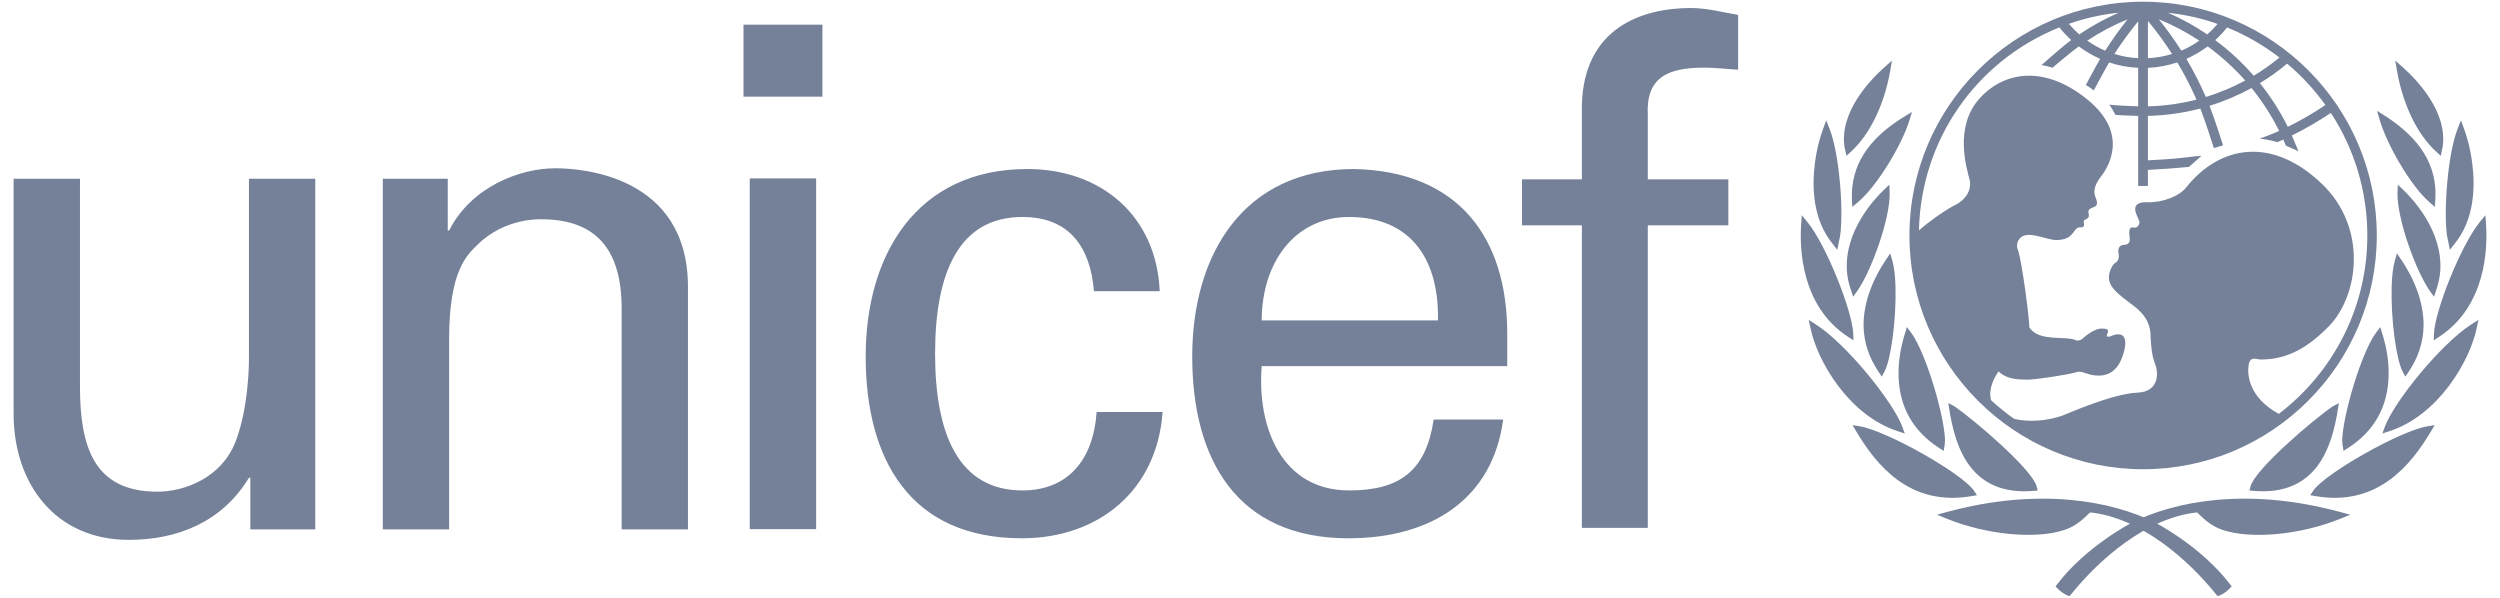 <svg width="92" height="22" viewBox="0 0 92 22" fill="none" xmlns="http://www.w3.org/2000/svg">
<path d="M78.866 0.063C74.125 0.063 70.267 3.922 70.267 8.665C70.267 13.41 74.125 17.268 78.866 17.268C83.609 17.268 87.466 13.41 87.466 8.665C87.466 3.922 83.609 0.063 78.866 0.063ZM85.575 3.865C85.132 4.163 84.67 4.431 84.191 4.667C83.907 4.096 83.563 3.557 83.164 3.059C83.516 2.846 83.851 2.606 84.166 2.342C84.698 2.788 85.171 3.3 85.575 3.865ZM81.958 1.011C82.647 1.291 83.295 1.663 83.885 2.117C83.586 2.363 83.269 2.587 82.937 2.787C82.514 2.3 82.039 1.861 81.521 1.478C81.678 1.333 81.824 1.177 81.958 1.011ZM82.624 2.964C82.162 3.212 81.677 3.415 81.175 3.569C80.965 3.087 80.726 2.619 80.459 2.166C80.737 2.044 80.999 1.89 81.242 1.707C81.746 2.075 82.21 2.497 82.624 2.964ZM81.607 0.881C81.49 1.019 81.362 1.148 81.226 1.267C80.771 0.958 80.289 0.691 79.785 0.47C80.412 0.537 81.022 0.674 81.607 0.881ZM80.933 1.496C80.727 1.642 80.506 1.766 80.273 1.864C80.017 1.464 79.741 1.079 79.444 0.709C79.965 0.922 80.464 1.185 80.933 1.496ZM79.044 0.77C79.364 1.157 79.661 1.563 79.932 1.985C79.644 2.075 79.346 2.127 79.044 2.141V0.77ZM79.044 2.498C79.412 2.48 79.776 2.413 80.125 2.297C80.39 2.738 80.625 3.195 80.831 3.666C80.245 3.816 79.645 3.9 79.044 3.913V2.498ZM78.685 0.784V2.141C78.388 2.126 78.094 2.074 77.809 1.985C78.078 1.568 78.371 1.167 78.685 0.784ZM77.471 1.865C77.239 1.766 77.018 1.642 76.812 1.496C77.279 1.186 77.776 0.923 78.295 0.712C77.999 1.08 77.724 1.465 77.471 1.865ZM77.968 0.467C77.46 0.688 76.974 0.956 76.516 1.266C76.38 1.145 76.253 1.015 76.135 0.877C76.728 0.67 77.343 0.532 77.968 0.467ZM83.859 15.231C82.716 14.605 82.694 13.733 82.753 13.414C82.815 13.088 83.039 13.23 83.18 13.23C83.932 13.23 84.724 13.008 85.697 12.012C86.797 10.891 87.142 8.397 85.453 6.773C83.633 5.02 81.698 5.327 80.449 6.902C80.193 7.225 79.569 7.461 79.029 7.442C78.229 7.412 78.733 8.043 78.733 8.173C78.733 8.306 78.612 8.397 78.541 8.377C78.269 8.3 78.378 8.702 78.378 8.823C78.378 8.946 78.267 9.007 78.206 9.007C77.87 9.007 77.962 9.311 77.972 9.392C77.982 9.473 77.953 9.615 77.84 9.677C77.734 9.737 77.607 10.002 77.607 10.206C77.607 10.57 77.942 10.825 78.501 11.241C79.058 11.658 79.13 12.052 79.14 12.337C79.151 12.622 79.177 13.08 79.304 13.384C79.454 13.75 79.434 14.42 78.662 14.449C77.72 14.487 76.045 15.242 75.902 15.292C75.371 15.482 74.668 15.55 74.118 15.412C73.821 15.203 73.539 14.975 73.273 14.729C73.163 14.35 73.355 13.942 73.547 13.667C73.862 13.982 74.33 13.962 74.592 13.971C74.856 13.982 76.144 13.779 76.328 13.718C76.511 13.656 76.593 13.678 76.703 13.718C77.196 13.897 77.871 13.951 78.144 13.007C78.419 12.063 77.769 12.328 77.688 12.367C77.606 12.408 77.495 12.399 77.536 12.317C77.656 12.077 77.475 12.102 77.373 12.093C77.109 12.066 76.764 12.347 76.653 12.449C76.54 12.551 76.428 12.54 76.388 12.52C76.039 12.345 74.996 12.598 74.674 12.032C74.703 11.88 74.408 9.586 74.256 9.189C74.231 9.128 74.222 9.062 74.229 8.997C74.236 8.932 74.26 8.869 74.297 8.815C74.562 8.416 75.293 8.843 75.688 8.834C76.162 8.822 76.238 8.624 76.368 8.463C76.493 8.308 76.585 8.395 76.653 8.352C76.739 8.296 76.658 8.184 76.687 8.124C76.719 8.062 76.755 8.093 76.835 8.023C76.916 7.95 76.824 7.799 76.865 7.737C76.982 7.56 77.302 7.703 77.109 7.241C77.005 6.988 77.151 6.713 77.293 6.53C77.523 6.233 78.41 4.984 76.845 3.686C75.352 2.449 73.84 2.55 72.865 3.604C71.891 4.66 72.378 6.204 72.48 6.61C72.582 7.017 72.29 7.385 71.953 7.545C71.685 7.671 71.077 8.076 70.617 8.478C70.692 5.162 72.702 2.249 75.785 1.008C75.915 1.173 76.062 1.328 76.22 1.475C75.876 1.725 75.127 2.396 75.127 2.396C75.127 2.396 75.23 2.411 75.325 2.434C75.391 2.451 75.531 2.492 75.531 2.492C75.531 2.492 76.191 1.929 76.501 1.707C76.742 1.89 77.006 2.043 77.286 2.166C77.135 2.422 76.759 3.127 76.759 3.127C76.759 3.127 76.846 3.18 76.925 3.232C77.001 3.283 77.05 3.329 77.05 3.329C77.05 3.329 77.461 2.556 77.617 2.298C77.962 2.413 78.32 2.479 78.684 2.496V3.913C78.483 3.906 77.963 3.885 77.753 3.864L77.621 3.851L77.694 3.96C77.751 4.042 77.793 4.123 77.832 4.198L77.847 4.227L77.881 4.232C78.034 4.243 78.508 4.26 78.685 4.265V6.843H79.043V6.252C79.567 6.227 80.004 6.192 80.531 6.145L80.554 6.143L81.017 5.733L80.764 5.755C80.269 5.819 79.772 5.863 79.273 5.887L79.043 5.899V4.265C79.695 4.25 80.342 4.159 80.972 3.994C81.144 4.42 81.471 5.451 81.471 5.451L81.808 5.347C81.808 5.347 81.482 4.321 81.311 3.895C81.847 3.729 82.364 3.509 82.856 3.239C83.252 3.726 83.593 4.256 83.873 4.818C83.619 4.938 83.156 5.101 83.158 5.101C83.528 5.141 83.809 5.23 83.809 5.23C83.809 5.23 83.94 5.173 84.025 5.136C84.058 5.21 84.122 5.36 84.122 5.36L84.583 5.565L84.531 5.437C84.531 5.437 84.377 5.071 84.34 4.986C84.836 4.741 85.316 4.464 85.775 4.156C86.653 5.496 87.119 7.063 87.118 8.665C87.119 11.342 85.838 13.723 83.859 15.231ZM69.489 2.349L69.355 2.469C68.85 2.915 67.699 4.093 67.874 5.387C67.876 5.392 67.893 5.479 67.893 5.479L67.95 5.735L68.111 5.587C68.817 4.943 69.346 3.847 69.563 2.584L69.624 2.229L69.489 2.349ZM67.148 4.585L67.091 4.74C67.01 4.956 66.865 5.41 66.787 6.013C66.678 6.867 66.703 8.075 67.445 8.978C67.444 8.977 67.527 9.085 67.527 9.085L67.613 9.194L67.722 8.645C67.845 7.676 67.684 5.645 67.327 4.738L67.205 4.429L67.148 4.585ZM66.294 8.078L66.284 8.238C66.221 9.108 66.266 11.253 68.002 12.391L68.209 12.524L68.2 12.279C68.17 11.465 67.22 9.036 66.508 8.165L66.306 7.919L66.294 8.078ZM66.593 11.918L66.623 12.064C66.876 13.296 68.044 15.294 69.85 15.872L70.097 15.954L70.007 15.71C69.672 14.788 67.931 12.639 66.814 11.932L66.561 11.771L66.593 11.918ZM70.218 4.207L70.076 4.292C68.733 5.114 68.103 6.108 68.151 7.333L68.163 7.614L68.358 7.452C69.086 6.849 69.995 5.312 70.263 4.439L70.361 4.121L70.218 4.207ZM69.427 6.892L69.326 6.989C68.982 7.315 67.87 8.501 67.966 9.966C67.98 10.191 68.032 10.434 68.118 10.685L68.197 10.919L68.34 10.719C68.872 9.97 69.577 7.994 69.539 7.075L69.529 6.796L69.427 6.892ZM69.486 9.435L69.41 9.548C68.848 10.382 68.563 11.237 68.58 12.026C68.596 12.609 68.781 13.167 69.133 13.686L69.25 13.86L69.349 13.675C69.591 13.22 69.785 11.741 69.755 10.57C69.745 10.157 69.704 9.815 69.635 9.582L69.56 9.324L69.486 9.435ZM70.138 12.155L70.102 12.273C69.933 12.814 69.853 13.343 69.867 13.845C69.9 14.983 70.403 15.871 71.365 16.489L71.528 16.592L71.564 16.373C71.564 16.367 71.577 16.197 71.577 16.197C71.55 15.272 70.861 12.947 70.323 12.234L70.174 12.037L70.138 12.155ZM68.243 15.763L68.312 15.879C69.036 17.091 70.264 18.657 72.561 18.256L72.753 18.224L72.644 18.062C72.215 17.423 69.426 15.85 68.442 15.688L68.174 15.645L68.243 15.763ZM71.64 18.843L71.28 18.942L71.626 19.082C73.086 19.68 74.917 19.856 75.977 19.5C76.377 19.365 76.619 19.145 76.915 18.857C78.784 19.05 80.534 20.605 81.553 21.873L81.608 21.937L81.687 21.912C81.802 21.872 81.978 21.736 82.053 21.655L82.124 21.579L82.059 21.494C80.996 20.101 79.331 19.238 79.256 19.204C77.758 18.471 75.111 17.902 71.64 18.843Z" fill="#758199"/>
<path d="M71.717 14.959L71.737 15.082C71.956 16.458 72.516 18.263 74.838 18.064L74.988 18.051L74.951 17.906C74.793 17.28 72.665 15.462 71.922 14.951L71.698 14.835L71.717 14.959ZM88.143 2.229L88.206 2.584C88.422 3.847 88.951 4.943 89.658 5.587L89.819 5.735L89.874 5.479C89.874 5.479 89.892 5.392 89.892 5.387C90.07 4.093 88.918 2.915 88.415 2.469L88.279 2.349L88.143 2.229ZM90.564 4.429L90.441 4.738C90.084 5.645 89.923 7.676 90.045 8.645L90.156 9.194L90.241 9.086L90.324 8.978C91.065 8.075 91.09 6.867 90.979 6.013C90.903 5.41 90.758 4.956 90.677 4.741L90.62 4.585L90.564 4.429ZM91.463 7.919L91.261 8.166C90.549 9.036 89.598 11.465 89.57 12.28L89.56 12.524L89.764 12.392C91.501 11.253 91.547 9.108 91.485 8.239L91.473 8.078L91.463 7.919ZM91.206 11.771L90.954 11.932C89.837 12.64 88.096 14.788 87.76 15.71L87.671 15.954L87.917 15.872C89.721 15.294 90.892 13.296 91.144 12.065L91.175 11.918L91.206 11.771ZM87.476 4.079L87.569 4.398C87.818 5.277 88.697 6.832 89.412 7.448L89.605 7.614L89.621 7.334C89.694 6.109 89.084 5.103 87.758 4.257L87.616 4.167L87.476 4.079ZM88.239 6.796L88.228 7.075C88.191 7.994 88.895 9.97 89.427 10.719L89.572 10.919L89.651 10.685C89.736 10.434 89.787 10.191 89.802 9.966C89.899 8.501 88.785 7.315 88.442 6.989L88.34 6.892L88.239 6.796ZM88.207 9.324L88.133 9.581C88.064 9.815 88.023 10.157 88.013 10.57C87.983 11.74 88.177 13.22 88.418 13.675L88.516 13.86L88.635 13.686C88.987 13.167 89.171 12.609 89.187 12.025C89.206 11.237 88.92 10.381 88.359 9.548L88.283 9.435L88.207 9.324ZM87.593 12.038L87.445 12.235C86.906 12.947 86.218 15.272 86.192 16.198C86.192 16.198 86.205 16.367 86.206 16.373L86.241 16.592C86.241 16.592 86.404 16.489 86.404 16.489C87.365 15.871 87.868 14.983 87.901 13.846C87.915 13.344 87.837 12.814 87.667 12.274L87.629 12.155L87.593 12.038ZM89.595 15.645L89.326 15.688C88.341 15.85 85.553 17.424 85.124 18.062L85.015 18.224L85.207 18.256C87.506 18.657 88.733 17.091 89.457 15.879L89.526 15.763L89.595 15.645ZM78.512 19.204C78.438 19.238 76.771 20.101 75.71 21.494L75.644 21.579L75.717 21.655C75.791 21.737 75.967 21.872 76.083 21.912L76.16 21.937L76.215 21.874C77.233 20.605 78.984 19.05 80.852 18.857C81.149 19.146 81.39 19.365 81.791 19.5C82.853 19.857 84.682 19.681 86.143 19.082L86.489 18.942L86.128 18.844C82.658 17.902 80.01 18.471 78.512 19.204ZM86.07 14.835L85.849 14.951C85.102 15.462 82.974 17.281 82.817 17.907L82.781 18.051L82.929 18.064C85.252 18.264 85.812 16.458 86.031 15.082L86.051 14.959L86.07 14.835ZM27.361 0.909H30.265V3.557H27.361V0.909ZM27.591 6.566H30.034V19.471H27.591V6.566ZM9.161 6.578H11.602V19.482H9.212V17.581H9.161C8.184 19.201 6.54 19.867 4.74 19.867C2.043 19.867 0.5 17.811 0.5 15.216V6.578H2.943V14.213C2.943 16.448 3.456 18.094 5.794 18.094C6.797 18.094 8.159 17.58 8.672 16.244C9.134 15.035 9.161 13.519 9.161 13.209V6.578ZM16.477 8.48H16.529C17.35 6.859 19.151 6.192 20.435 6.192C21.335 6.192 25.317 6.423 25.317 10.562V19.482H22.877V11.359C22.877 9.225 21.977 8.07 19.921 8.07C19.921 8.07 18.583 7.993 17.557 9.021C17.197 9.379 16.528 9.945 16.528 12.464V19.482H14.087V6.578H16.477V8.48H16.477ZM40.256 10.716C40.128 9.108 39.364 7.985 37.626 7.985C35.306 7.985 34.411 10 34.411 13.016C34.411 16.029 35.306 18.048 37.626 18.048C39.233 18.048 40.229 17.003 40.356 15.161H42.784C42.578 18.048 40.436 19.809 37.6 19.809C33.49 19.809 31.857 16.9 31.857 13.117C31.857 9.359 33.745 6.22 37.807 6.22C40.515 6.22 42.555 7.932 42.678 10.716H40.256V10.716ZM46.431 13.475C46.251 15.723 47.171 18.048 49.646 18.048C51.536 18.048 52.48 17.309 52.759 15.44H55.316C54.93 18.357 52.683 19.809 49.622 19.809C45.511 19.809 43.874 16.9 43.874 13.117C43.874 9.359 45.767 6.22 49.826 6.22C53.654 6.3 55.466 8.723 55.466 12.276V13.474H46.431V13.475ZM52.916 11.791C52.966 9.645 51.994 7.985 49.646 7.985C47.627 7.985 46.431 9.691 46.431 11.791H52.916ZM58.213 19.425V8.291H56.009V6.6H58.213V3.846C58.293 1.035 60.41 0.295 62.223 0.295C62.809 0.295 63.374 0.447 63.963 0.549V2.565C63.55 2.544 63.144 2.489 62.733 2.489C61.357 2.489 60.563 2.849 60.639 4.252V6.6H63.603V8.291H60.639V19.426H58.213V19.425Z" fill="#758199"/>
</svg>
